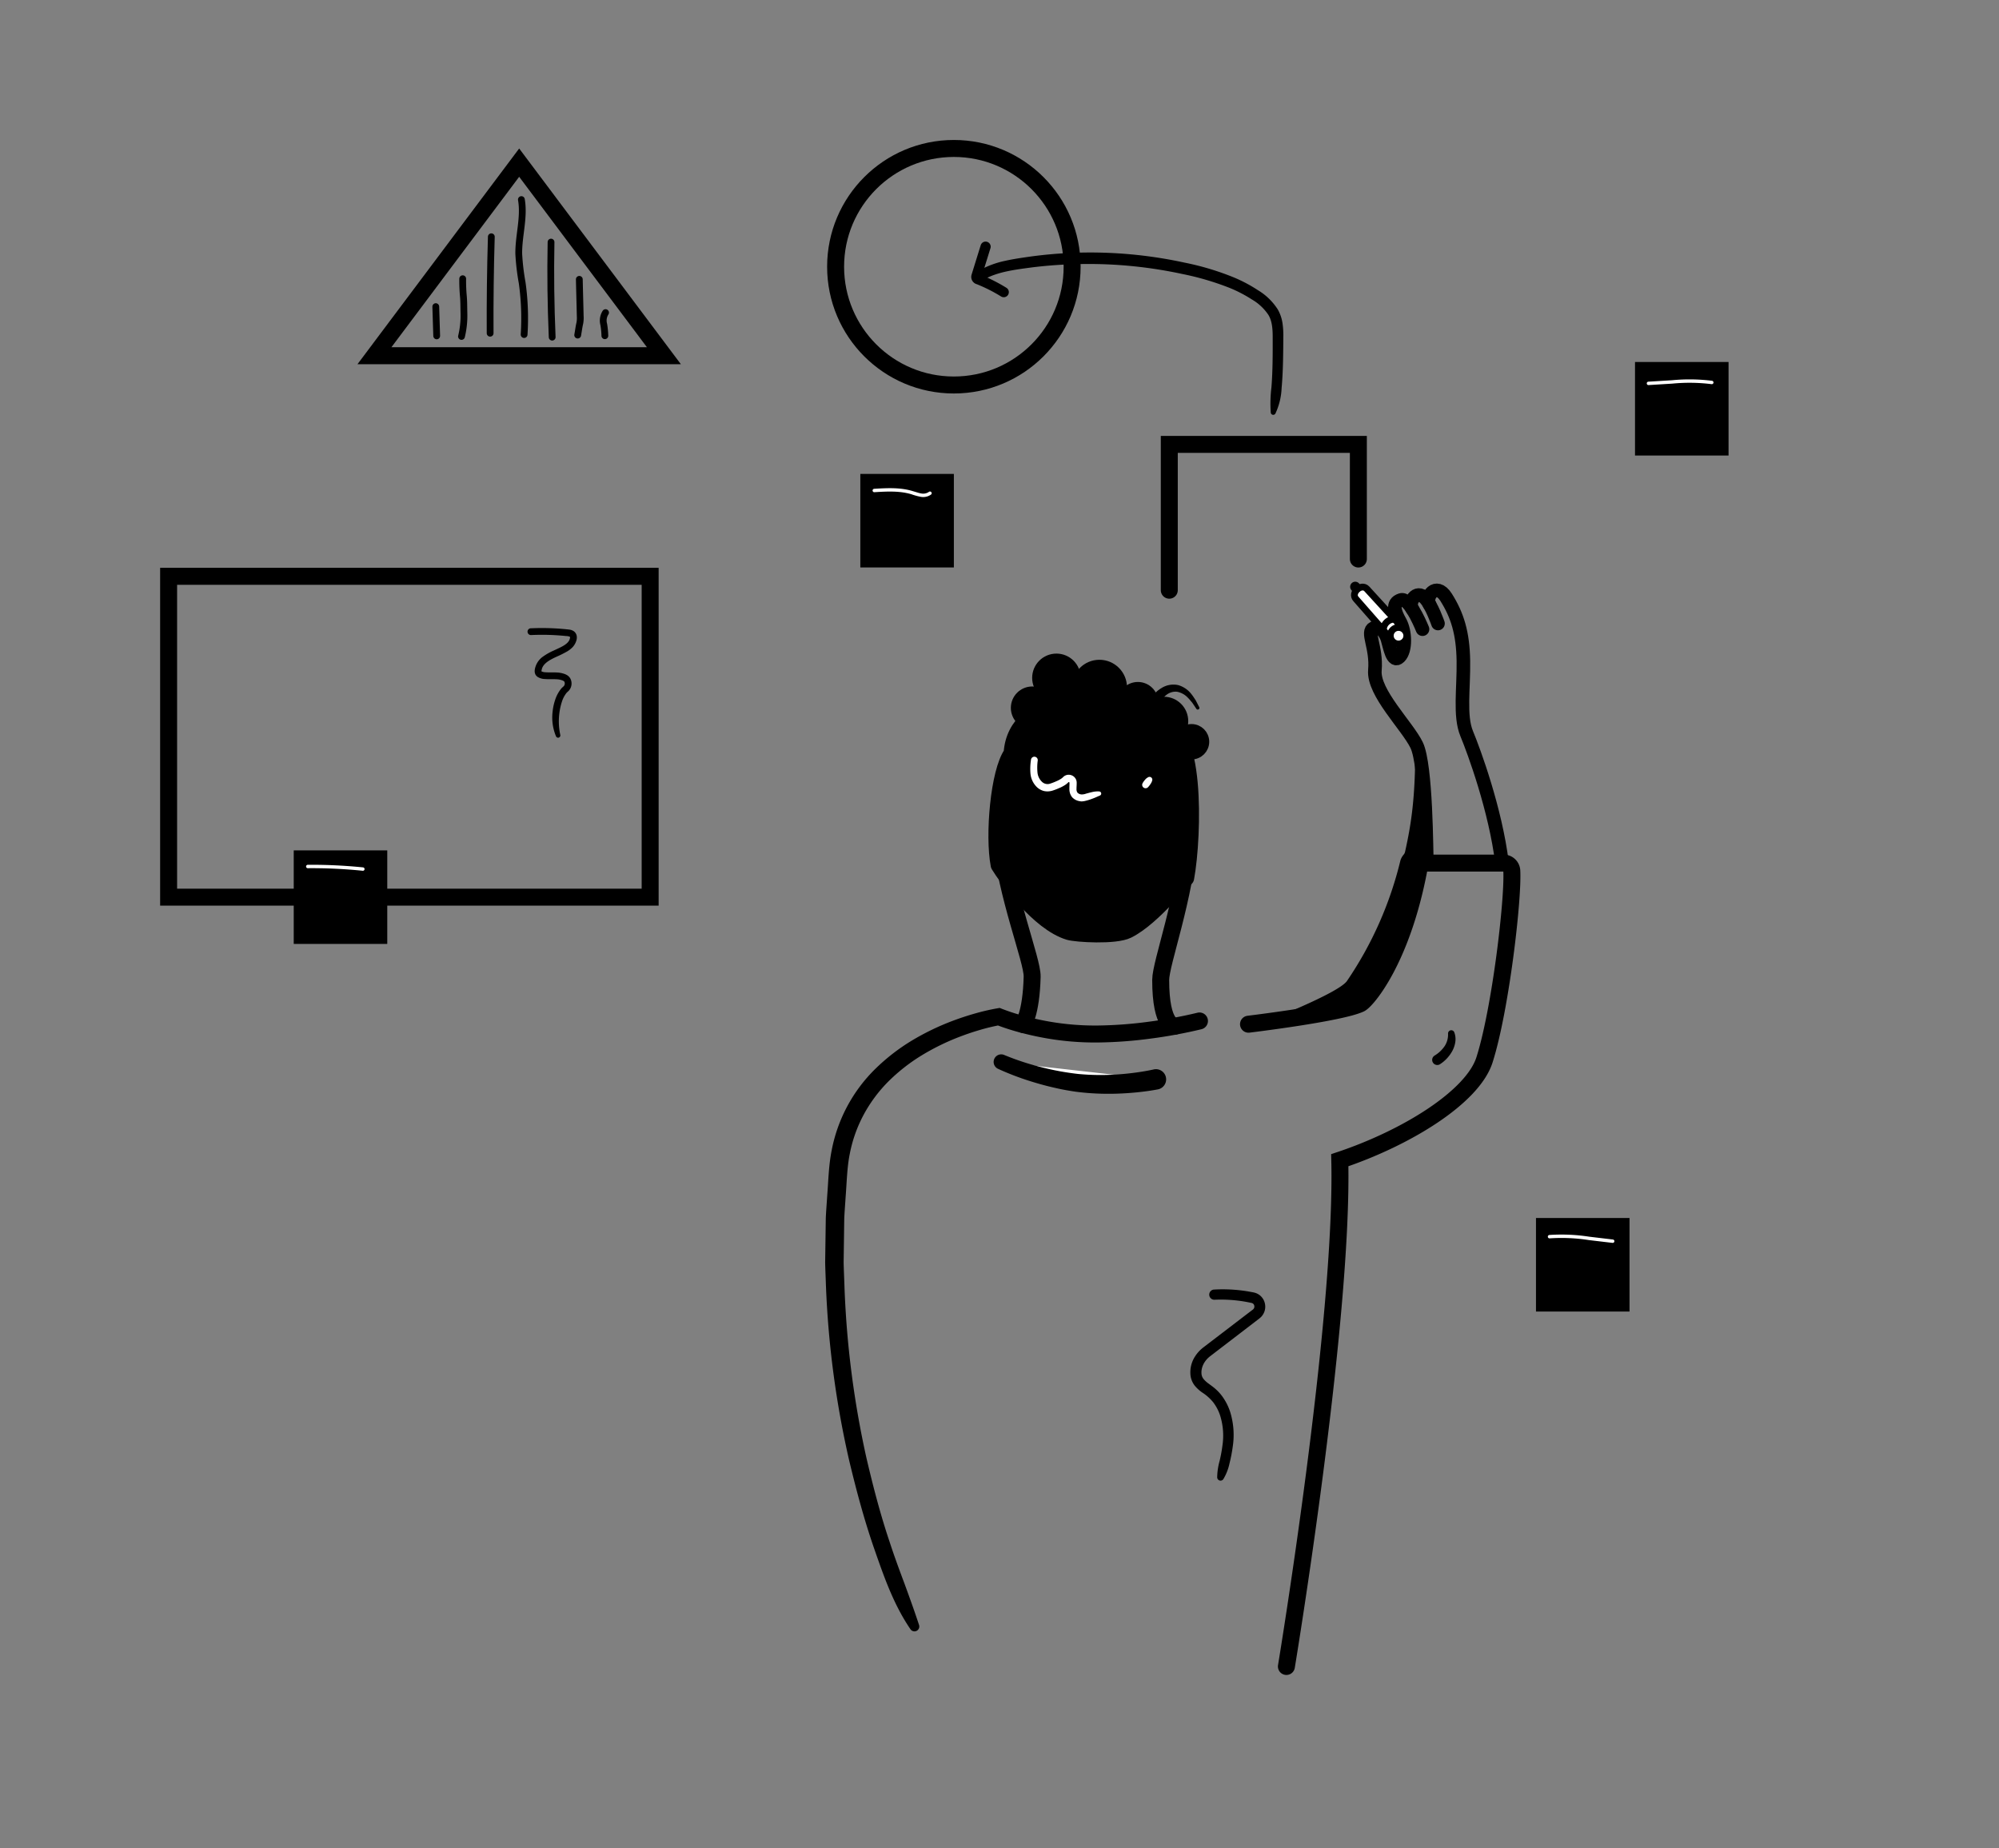 <svg xmlns="http://www.w3.org/2000/svg" width="588.853" height="544.43" viewBox="0 0 588.853 544.43">
  <rect x="0" y="0" width="588.853" height="544.43" fill="#808080" stroke="none"/>
  <title>Designing_user_interfaces_steffen_muldbjerg</title>
  <path d="M301.394,301.78s2.369-3,2.649-14.1c.247-9.764-31.264-75.744,18.316-75.744,48.42,0,19.55,66.642,19.55,76.709,0,13.994,4.14,13.631,4.14,13.631" fill="none" stroke="#000" stroke-linecap="round" stroke-miterlimit="10" stroke-width="5"/>
  <path d="M268.2,479.9c-5.066-7.413-7.9-15.763-10.792-24.04-2.865-8.3-5.128-16.777-7.178-25.3a278.068,278.068,0,0,1-6.937-52.088c-.072-2.193-.174-4.385-.222-6.578l.093-6.583.095-6.582c.1-2.192.283-4.38.42-6.57.352-4.381.4-8.711,1.308-13.307a45.6,45.6,0,0,1,12.861-24.011,58.961,58.961,0,0,1,10.774-8.345,74.085,74.085,0,0,1,12.155-5.857q3.153-1.179,6.391-2.1A63.689,63.689,0,0,1,293.825,297l.669-.113.677.277h0a63.26,63.26,0,0,0,6.811,2.185c2.341.62,4.714,1.14,7.1,1.558a78.6,78.6,0,0,0,14.467,1.16,122.146,122.146,0,0,0,14.642-1.088,137.752,137.752,0,0,0,14.438-2.649l.066-.016a2.5,2.5,0,1,1,1.184,4.857h0a142.244,142.244,0,0,1-15.036,2.766,127.226,127.226,0,0,1-15.238,1.13,83.634,83.634,0,0,1-15.376-1.233q-3.8-.664-7.534-1.653a67.4,67.4,0,0,1-7.452-2.4h0l1.346.163a59.725,59.725,0,0,0-6.024,1.455c-2.016.589-4.008,1.268-5.968,2.021a68.768,68.768,0,0,0-11.246,5.536,53.564,53.564,0,0,0-9.723,7.658,42.223,42.223,0,0,0-7.256,9.807,40.476,40.476,0,0,0-4.054,11.473c-.8,3.938-.879,8.339-1.214,12.611-.133,2.145-.316,4.288-.41,6.435l-.09,6.449-.091,6.449c.048,2.149.15,4.3.221,6.446a277.786,277.786,0,0,0,6.491,51.135c1.956,8.378,4.119,16.724,6.874,24.876,1.33,4.09,2.825,8.124,4.331,12.145,1.474,4.026,2.948,8.095,4.279,12.155l.02.062A1.423,1.423,0,0,1,268.2,479.9Z"/>
  <path d="M367.781,301.682s27-3.248,32.907-6.021c1.885-.885,12.173-12.746,17.257-39.463a2.411,2.411,0,0,1,2.361-1.971h22.628a2.393,2.393,0,0,1,2.4,2.254c.453,8.465-3.334,40.939-8.039,55.7-3.511,11.01-23.069,23.037-42.631,29.566,1.133,47.439-15.722,149.116-15.722,149.116" fill="none" stroke="#000" stroke-linecap="round" stroke-miterlimit="10" stroke-width="5"/>
  <g>
    <path d="M294.966,312.811a83.626,83.626,0,0,0,19.829,5.8,76.684,76.684,0,0,0,25.635-.659" fill="#fff"/>
    <path d="M295.912,310.787A77.778,77.778,0,0,0,306.57,314.3a79.424,79.424,0,0,0,11.041,2.04,70.406,70.406,0,0,0,11.159.167c1.867-.117,3.73-.3,5.583-.547,1.829-.245,3.745-.561,5.428-.938l.075-.017a3,3,0,1,1,1.314,5.856l-.092.019c-2.11.4-4.032.649-6.048.86-1.995.2-3.994.338-6,.4a75.7,75.7,0,0,1-12.044-.557c-2.015-.293-3.989-.635-5.929-1.085q-2.924-.643-5.786-1.494a81.867,81.867,0,0,1-11.255-4.169,2.233,2.233,0,0,1,1.8-4.087Z"/>
  </g>
  <path d="M332.156,273.916c7.809-3.94,16.631-15.941,17.113-15.318,2.334-12.642,3.1-47.551-8-43.2,6.565-4.7-8.194-15.146-18.819-4.085,4.195-6.417-23.3-7.115-24.315,10.647-3.907,5.383-5.471,24.214-3.816,32.817,2.243,3.682,11.7,16.945,20.6,19.626C317.064,275.045,328.51,275.755,332.156,273.916Z" stroke="#000" stroke-linecap="round" stroke-linejoin="round" stroke-width="5"/>
  <circle cx="304.074" cy="208.506" r="4.803" stroke="#000" stroke-linecap="round" stroke-linejoin="round" stroke-width="3"/>
  <circle cx="323.858" cy="202.466" r="6.625" stroke="#000" stroke-linecap="round" stroke-linejoin="round" stroke-width="3"/>
  <circle cx="335.192" cy="206.889" r="4.513" stroke="#000" stroke-linecap="round" stroke-linejoin="round" stroke-width="3"/>
  <circle cx="342.846" cy="212.403" r="5.678" stroke="#000" stroke-linecap="round" stroke-linejoin="round" stroke-width="3"/>
  <circle cx="350.994" cy="218.485" r="3.713" stroke="#000" stroke-linecap="round" stroke-linejoin="round" stroke-width="3"/>
  <circle cx="311.198" cy="199.669" r="5.65" stroke="#000" stroke-linecap="round" stroke-linejoin="round" stroke-width="3"/>
  <path d="M338.539,206.678a4.26,4.26,0,0,1,.772-1.472,8.952,8.952,0,0,1,.827-.952c.282-.3.607-.556.911-.828.341-.238.654-.5,1.018-.706a6.617,6.617,0,0,1,4.931-.937,7.513,7.513,0,0,1,3.958,2.673c.483.59.869,1.236,1.285,1.853l1.006,1.964a.489.489,0,0,1-.841.5l-.028-.042-1.165-1.737c-.45-.517-.869-1.066-1.35-1.528a5.783,5.783,0,0,0-3.22-1.72,4.384,4.384,0,0,0-3.174,1.043c-.241.174-.452.408-.68.6-.2.236-.421.448-.6.695a6.035,6.035,0,0,0-.5.733,2.936,2.936,0,0,0-.207.426,1.5,1.5,0,1,1-2.947-.562Z"/>
  <path d="M305.692,224a15.308,15.308,0,0,0-.075,3.572,4.346,4.346,0,0,0,1.314,2.706,2.365,2.365,0,0,0,2.523.508,16.005,16.005,0,0,0,1.655-.64,8.841,8.841,0,0,0,1.5-.788,3.82,3.82,0,0,0,.569-.471,2.271,2.271,0,0,1,1.64-.683,2.39,2.39,0,0,1,1.581.615,2.313,2.313,0,0,1,.759,1.563c.032.788-.055,1.415-.044,1.959a1.762,1.762,0,0,0,.283,1.144,1.824,1.824,0,0,0,1.076.51,3.462,3.462,0,0,0,1.414-.214c.586-.161,1.195-.334,1.831-.473a6.813,6.813,0,0,1,2.1-.183.629.629,0,0,1,.185,1.207l-.129.053c-.447.184-1.044.467-1.616.692s-1.187.452-1.828.635c-.318.094-.655.18-1.011.254a5.09,5.09,0,0,1-.607.081,2.2,2.2,0,0,1-.4,0,2.052,2.052,0,0,1-.323-.051,3.805,3.805,0,0,1-2.269-1.173,3.765,3.765,0,0,1-.8-2.436c-.016-.731.052-1.376.018-1.863a.168.168,0,0,0-.064-.107.25.25,0,0,0-.164-.058c-.049,0-.04.014-.073.036a5.718,5.718,0,0,1-.89.758,10.765,10.765,0,0,1-1.877.992,17.748,17.748,0,0,1-1.913.729,4.951,4.951,0,0,1-2.407.15,4.634,4.634,0,0,1-2.178-1.148,6.355,6.355,0,0,1-1.927-4.039,17.109,17.109,0,0,1,.158-4.053,1,1,0,0,1,1.988.219Z" fill="#fff"/>
  <path d="M339.425,229.822a3.068,3.068,0,0,1-.515,1.109,5.992,5.992,0,0,1-.743.955,1,1,0,0,1-1.589-1.181l.063-.111a4.99,4.99,0,0,1,.641-.886,2.763,2.763,0,0,1,.87-.732l.093-.049a.818.818,0,0,1,1.18.9Z" fill="#fff"/>
  <rect x="49.67" y="169.755" width="141.848" height="94.504" fill="none" stroke="#000" stroke-linecap="round" stroke-miterlimit="10" stroke-width="5"/>
  <polyline points="344.441 173.845 344.441 130.894 400.138 130.894 400.138 164.66" fill="none" stroke="#000" stroke-linecap="round" stroke-miterlimit="10" stroke-width="5"/>
  <path d="M420.314,254.227c-.132-2.939-.129-28.818-3.015-34.761-2.753-5.672-12.853-15.435-12.29-22.02.593-6.928-2.712-11.325-.353-12.474,1.536-.749,3.34.989,4.038,3.25s1.475,7.28,3.524,5.3,1.754-7.614.211-10.392-2.587-5.492.232-6.4c2.245-.726,5.3,5.973,6.375,8.6" fill="none" stroke="#000" stroke-linecap="round" stroke-miterlimit="10" stroke-width="4"/>
  <path d="M416.088,179.517c-1.407-1.893,1.03-6.152,3.725-3.29,1.943,2.064,3.782,7.431,3.782,7.431" fill="none" stroke="#000" stroke-linecap="round" stroke-miterlimit="10" stroke-width="4"/>
  <path d="M421.135,178.1c-1.415-2.314,1.883-6.832,4.822-2.209,3.359,5.285,4.992,10.648,5.118,18.761s-1.189,16.229.966,21.426,8.473,22.334,10.419,38.146" fill="none" stroke="#000" stroke-linecap="round" stroke-miterlimit="10" stroke-width="4"/>
  <path d="M413.944,185.83,402.65,173.475c-1.646-1.8-4.87,1.159-3.223,2.955l10.808,12.325" fill="#fff" stroke="#000" stroke-linecap="round" stroke-miterlimit="10" stroke-width="2"/>
  <circle cx="411.972" cy="187.255" r="2.435" fill="#fff" stroke="#000" stroke-linecap="round" stroke-miterlimit="10" stroke-width="2"/>
  <path d="M407.5,185.386a3.235,3.235,0,0,1,3.151-3" fill="#fff" stroke="#000" stroke-linecap="round" stroke-miterlimit="10" stroke-width="2"/>
  <line x1="399.467" y1="173.145" x2="399.219" y2="172.845" fill="none" stroke="#000" stroke-linecap="round" stroke-miterlimit="10" stroke-width="3"/>
  <polygon points="152.934 47.905 195.566 104.778 110.302 104.778 152.934 47.905" fill="none" stroke="#000" stroke-linecap="round" stroke-miterlimit="10" stroke-width="5"/>
  <path d="M156.353,185.069q3.52-.162,7.044.021c1.173.062,2.345.15,3.513.271.294.033.566.05.935.113a2.787,2.787,0,0,1,1.236.5,2.165,2.165,0,0,1,.806,1.353,2.98,2.98,0,0,1-.086,1.292,5.087,5.087,0,0,1-1.036,1.912,7.476,7.476,0,0,1-1.566,1.274,30.667,30.667,0,0,1-3.211,1.617c-2.045.932-4.065,2.041-4.408,3.8a2.433,2.433,0,0,0-.08.5c.019.046-.037-.012.032.038a2.854,2.854,0,0,0,1.147.259c1.047.085,2.209,0,3.455.07a7.715,7.715,0,0,1,1.946.355,4.215,4.215,0,0,1,1.033.47,2.685,2.685,0,0,1,.921,1,3.14,3.14,0,0,1,.144,2.485,3.037,3.037,0,0,1-.672,1.1c-.077.083-.168.157-.254.233l-.118.116c-.077.078-.158.143-.234.226a8.116,8.116,0,0,0-1.4,2.693,18.039,18.039,0,0,0-.709,3.171,18.888,18.888,0,0,0,.256,6.53l0,.025a.663.663,0,0,1-1.253.41,14.377,14.377,0,0,1-1.021-7.195,15.87,15.87,0,0,1,.774-3.6,9.984,9.984,0,0,1,1.866-3.384c.121-.129.261-.251.393-.374l.264-.242a1.047,1.047,0,0,0,.221-.372,1.168,1.168,0,0,0-.027-.888c-.058-.343-1.311-.734-2.254-.763-1.067-.069-2.226.023-3.49-.072a4.338,4.338,0,0,1-2.165-.635,2.2,2.2,0,0,1-.568-.593,2.311,2.311,0,0,1-.271-.8,3.531,3.531,0,0,1,.114-1.214,5.845,5.845,0,0,1,2.306-3.36,17.608,17.608,0,0,1,3.206-1.805c2.072-.984,4.342-1.843,4.728-3.518a1.017,1.017,0,0,0,.045-.425.146.146,0,0,0-.054-.107,3.105,3.105,0,0,0-1.156-.213c-1.135-.118-2.274-.2-3.413-.264-2.28-.12-4.566-.125-6.846-.02a1,1,0,1,1-.094-2Z"/>
  <circle cx="280.984" cy="78.566" r="34.836" fill="none" stroke="#000" stroke-linecap="round" stroke-miterlimit="10" stroke-width="5"/>
  <path d="M288.634,79.562a27.184,27.184,0,0,1,7.445-2.731c2.537-.567,5.026-.913,7.538-1.272a130.686,130.686,0,0,1,45.361,1.806,79.543,79.543,0,0,1,14.658,4.424,43.1,43.1,0,0,1,6.876,3.662,17.815,17.815,0,0,1,5.882,5.685,11.6,11.6,0,0,1,1.4,4.082,25.345,25.345,0,0,1,.242,3.991c-.015,2.523-.036,5.019-.1,7.546s-.18,5.056-.409,7.592a19.443,19.443,0,0,1-1.814,7.445.733.733,0,0,1-1.382-.254v-.015a38.64,38.64,0,0,1,.2-7.43c.2-2.452.288-4.924.335-7.405s.042-4.987.036-7.47c0-2.446-.2-4.714-1.269-6.468a14.778,14.778,0,0,0-4.9-4.566,39.877,39.877,0,0,0-6.389-3.331A81.788,81.788,0,0,0,348.258,80.7a130.994,130.994,0,0,0-29.439-2.932,134.193,134.193,0,0,0-14.789.987c-4.9.663-9.873,1.241-13.932,3.43l-.012.006a1.5,1.5,0,0,1-1.452-2.625Z"/>
  <path d="M290.328,72.662l-2.692,8.678a.742.742,0,0,0,.587.951,48.047,48.047,0,0,1,7.453,3.759" fill="none" stroke="#000" stroke-linecap="round" stroke-miterlimit="10" stroke-width="3"/>
  <rect x="452.46" y="358.767" width="27.552" height="27.552"/>
  <rect x="86.526" y="250.483" width="27.552" height="27.552"/>
  <rect x="253.432" y="139.594" width="27.552" height="27.552"/>
  <path d="M128.369,90.316l.27,8.619" fill="none" stroke="#000" stroke-linecap="round" stroke-miterlimit="10" stroke-width="2"/>
  <path d="M136.3,82.1a49.05,49.05,0,0,0,.18,4.921c.173,1.741.135,3.493.184,5.242a26.078,26.078,0,0,1-.719,6.84" fill="none" stroke="#000" stroke-linecap="round" stroke-miterlimit="10" stroke-width="2"/>
  <path d="M144.732,69.737q-.426,14.2-.352,28.415" fill="none" stroke="#000" stroke-linecap="round" stroke-miterlimit="10" stroke-width="2"/>
  <path d="M153.588,58.787c.918,5.282-.85,10.656-.774,16.017a67.768,67.768,0,0,0,1,8.477,74.762,74.762,0,0,1,.575,15.262" fill="none" stroke="#000" stroke-linecap="round" stroke-miterlimit="10" stroke-width="2"/>
  <path d="M162.32,71.309c-.179,9.667-.067,18.34.337,28" fill="none" stroke="#000" stroke-linecap="round" stroke-miterlimit="10" stroke-width="2"/>
  <path d="M170.651,82.282c.089,3.956.179,6.912.269,10.867a8.256,8.256,0,0,1-.123,2.043c-.271,1.182-.31,1.715-.623,3.507" fill="none" stroke="#000" stroke-linecap="round" stroke-miterlimit="10" stroke-width="2"/>
  <path d="M178.378,92.082a4.336,4.336,0,0,0-.523,3.5,23.751,23.751,0,0,1,.321,3.309" fill="none" stroke="#000" stroke-linecap="round" stroke-miterlimit="10" stroke-width="2"/>
  <path d="M456.449,364.264a52.791,52.791,0,0,1,11.678.514l6.929.821" fill="none" stroke="#fff" stroke-linecap="round" stroke-miterlimit="10"/>
  <rect x="481.632" y="106.626" width="27.552" height="27.552"/>
  <path d="M504.245,112.658a52.784,52.784,0,0,0-11.688-.157l-6.964.422" fill="none" stroke="#fff" stroke-linecap="round" stroke-miterlimit="10"/>
  <path d="M257.541,144.478c3.717-.224,7.526-.438,11.093.632a18.111,18.111,0,0,0,2.673.737,3.471,3.471,0,0,0,2.64-.57" fill="none" stroke="#fff" stroke-linecap="round" stroke-miterlimit="10"/>
  <path d="M90.662,255.229a150.315,150.315,0,0,1,16.227.758" fill="none" stroke="#fff" stroke-linecap="round" stroke-miterlimit="10"/>
  <path d="M428.39,304.059a5.715,5.715,0,0,1,.319,2.774,8.02,8.02,0,0,1-.855,2.655,10.809,10.809,0,0,1-3.624,3.95,1.5,1.5,0,1,1-1.673-2.49c.015-.01.035-.024.051-.033a9.481,9.481,0,0,0,2.932-2.755,6.2,6.2,0,0,0,1.019-3.684v-.044a.95.95,0,0,1,1.832-.373Z"/>
  <path d="M357.636,379.848a45.293,45.293,0,0,1,10.017.543l1.237.223.308.061.16.033.23.062a4.187,4.187,0,0,1,.9.35,4.24,4.24,0,0,1,2.161,3.061,4.3,4.3,0,0,1-1.037,3.589,3.012,3.012,0,0,1-.342.336c-.114.1-.258.228-.319.271l-.48.373-.961.741L361.8,395.4l-3.854,2.954-.963.739-.482.369c-.139.113-.265.206-.389.319a6.82,6.82,0,0,0-1.28,1.477,5.936,5.936,0,0,0-.76,1.732,5.151,5.151,0,0,0-.133,1.779,2.825,2.825,0,0,0,.6,1.427,7.931,7.931,0,0,0,1.471,1.345c.605.459,1.32.942,2.012,1.558a13.285,13.285,0,0,1,1.872,2,16.323,16.323,0,0,1,2.471,4.751,22.909,22.909,0,0,1,.765,10.288,44.546,44.546,0,0,1-.953,4.93,15.049,15.049,0,0,1-1.8,4.6.99.99,0,0,1-1.365.306,1,1,0,0,1-.46-.82,19.017,19.017,0,0,1,.7-4.786,41.684,41.684,0,0,0,.85-4.606,19.835,19.835,0,0,0-.714-8.909,13.2,13.2,0,0,0-2.017-3.81,13.723,13.723,0,0,0-3.291-2.917,10.965,10.965,0,0,1-2.1-1.925,6.132,6.132,0,0,1-1.279-2.984,8.57,8.57,0,0,1,1.367-5.731,10.125,10.125,0,0,1,1.891-2.178c.175-.159.374-.309.55-.45l.482-.368.964-.738,3.858-2.948,7.715-5.9.967-.734.484-.366a1.148,1.148,0,0,0,.144-.12c.029-.03.075-.049.093-.085a1.074,1.074,0,0,0,.274-.912.985.985,0,0,0-.739-.876l-.061-.023-.137-.03-.287-.06-1.148-.224a42.269,42.269,0,0,0-9.33-.632,1.5,1.5,0,0,1-.153-3Z"/>
  <path d="M372.289,301.105s21.918-8.479,24.487-12.146a107.9,107.9,0,0,0,15.757-35.535,5.058,5.058,0,0,1,.978-1.726,1.947,1.947,0,0,0,.384-.8c1.9-8.484,3-16.217,3-30.225l3.384,32.36L413.088,274.3s-6.889,17.63-12.4,21.361S372.289,301.105,372.289,301.105Z"/>
</svg>
